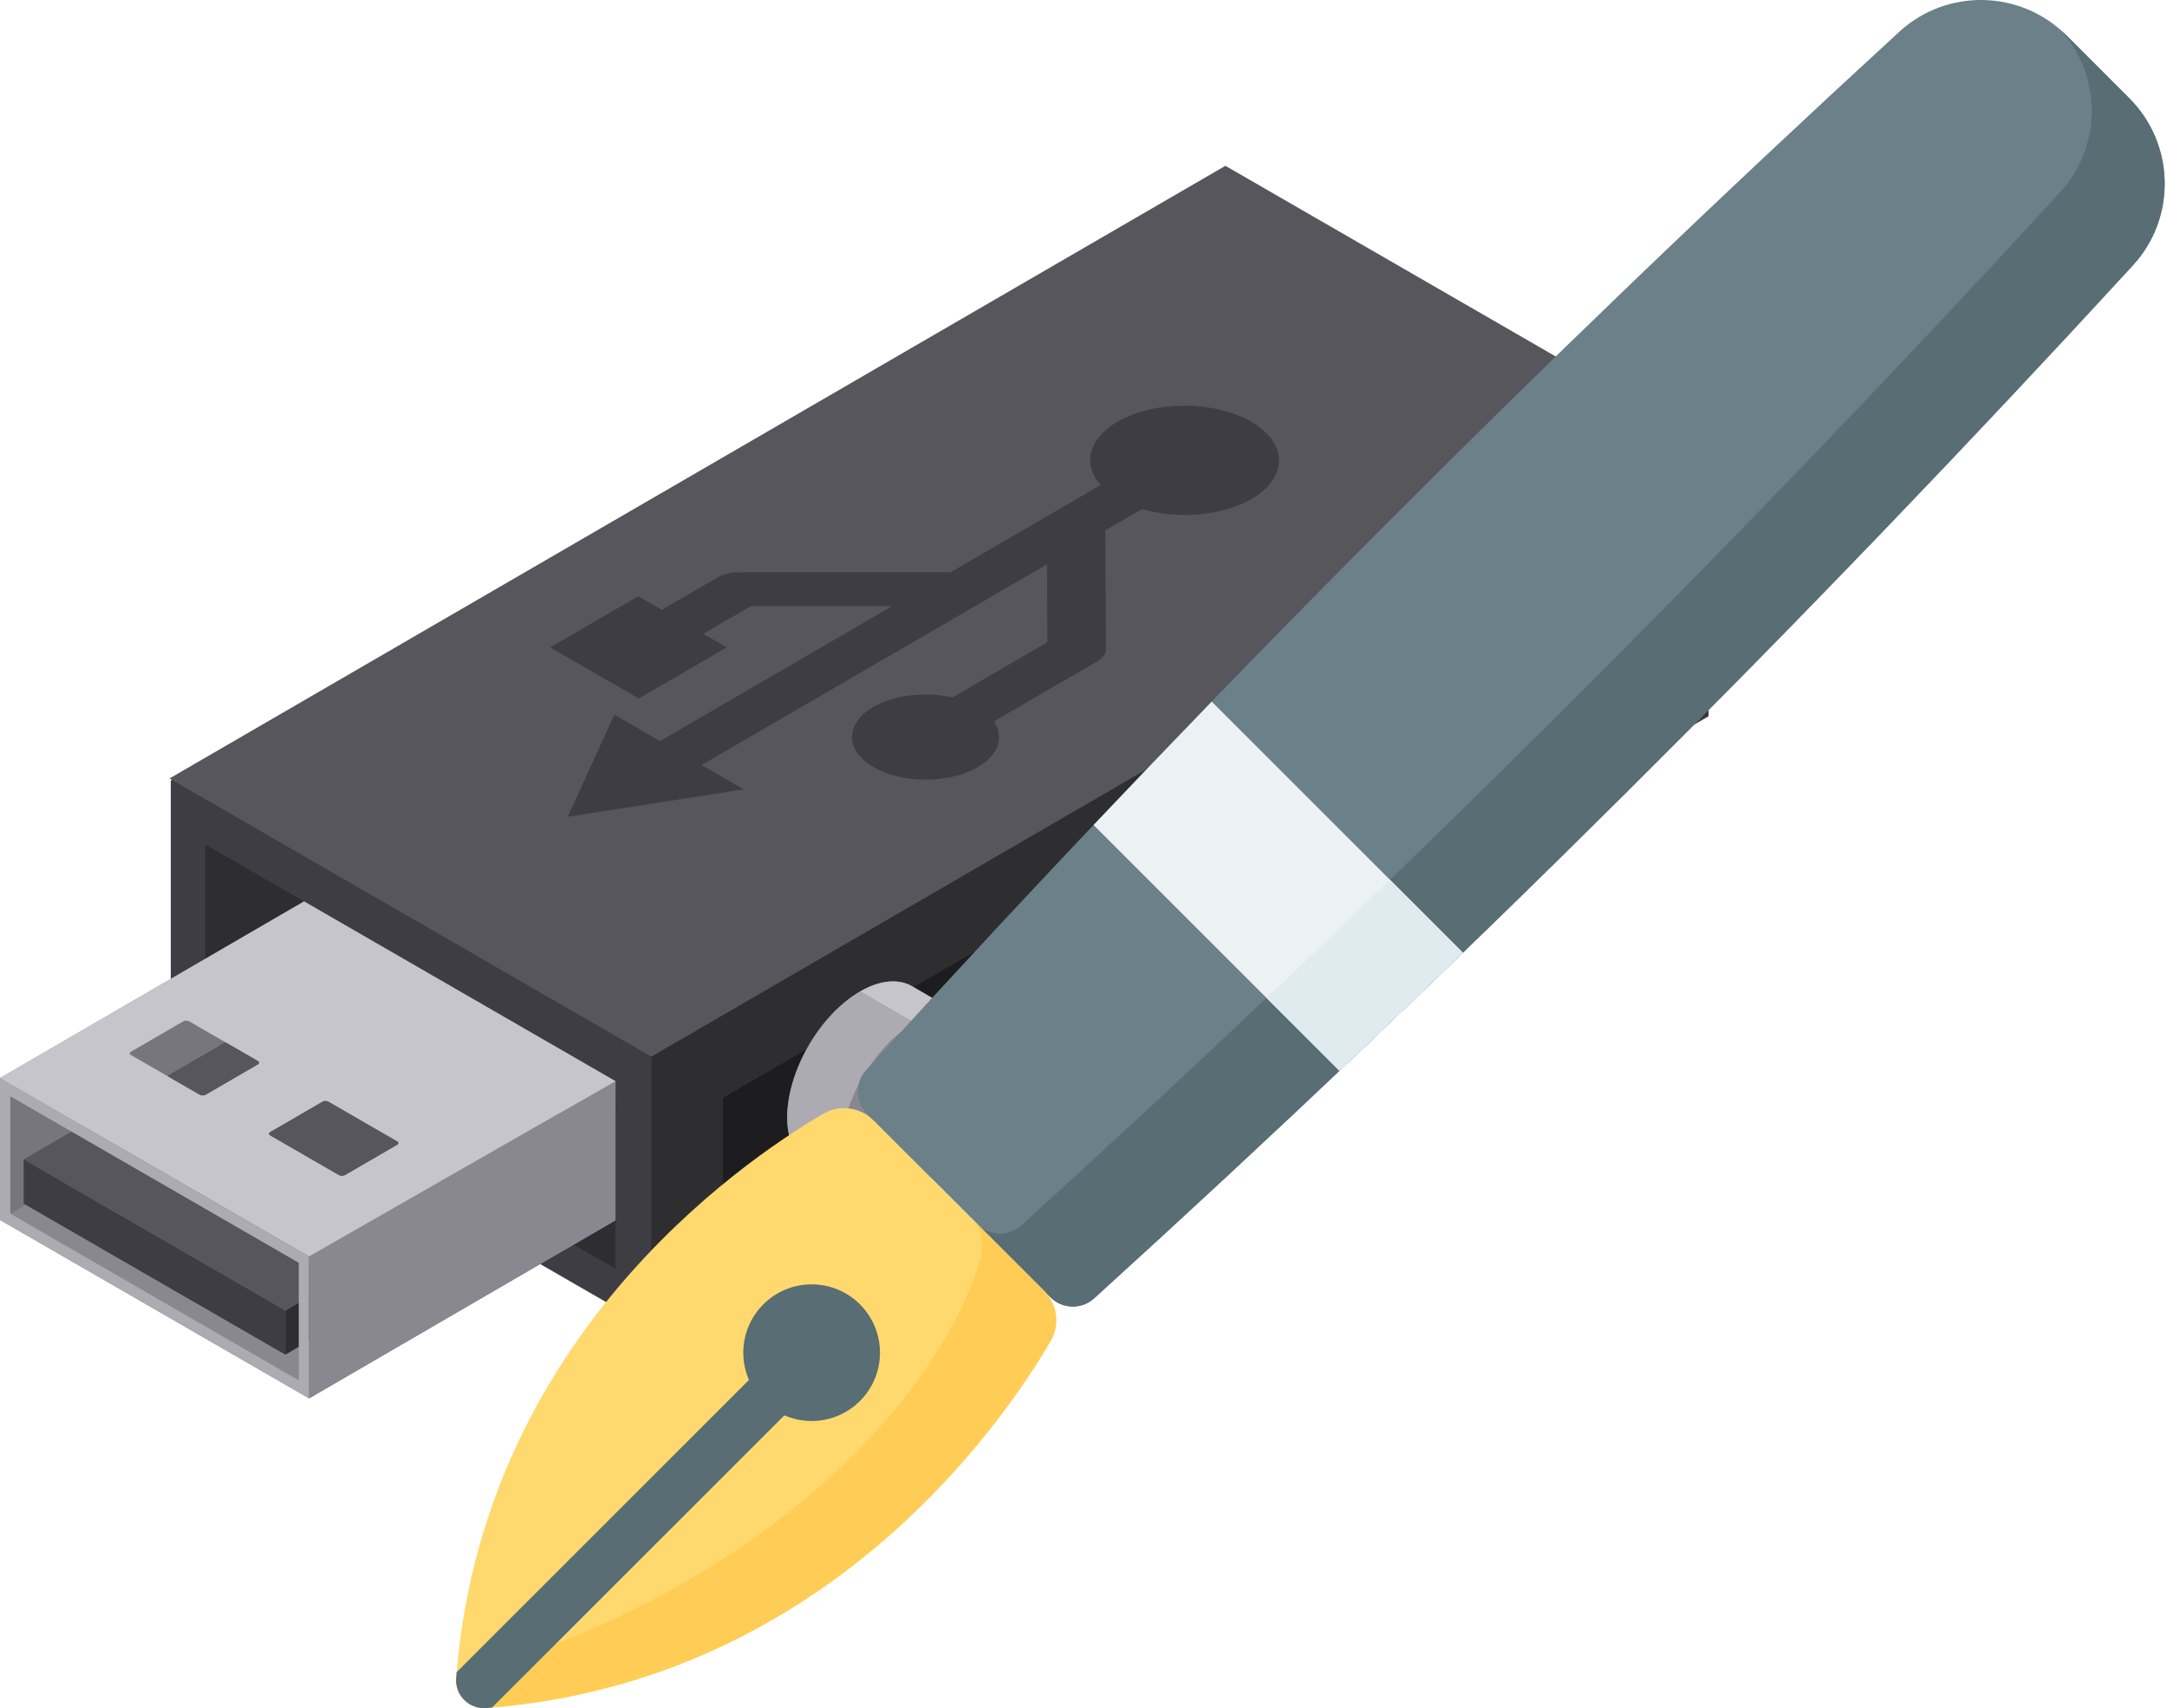 <svg width="156" height="123" viewBox="0 0 156 123" fill="none" xmlns="http://www.w3.org/2000/svg">
<path d="M88.314 12.093L12.297 56.21V75.669L46.984 95.696L123 51.578V32.119L88.314 12.093Z" fill="#3E3D43"/>
<path d="M14.778 74.312V60.804L44.31 77.855V91.363L14.778 74.312Z" fill="#2E2E30"/>
<path d="M46.888 76.083L122.904 31.966V51.425L46.888 95.543V76.083Z" fill="#2E2E30"/>
<path d="M52.04 79.051L117.749 40.916V48.457L52.04 86.593V79.051Z" fill="#1D1D1F"/>
<path d="M12.2 56.057L88.216 11.939L122.903 31.966L46.886 76.083L12.2 56.057Z" fill="#57565C"/>
<path d="M90.067 30.365C87.405 28.828 83.103 28.828 80.458 30.364C78.332 31.6 77.926 33.453 79.232 34.93L68.425 41.21H53.16C52.601 41.21 52.066 41.339 51.673 41.568L47.639 43.912L45.944 42.934L39.609 46.616L45.986 50.297L52.321 46.615L50.627 45.638L54.046 43.651H64.225L47.517 53.36L44.228 51.461L40.869 58.811L53.547 56.842L50.506 55.086L75.368 40.638L75.401 46.246L68.557 50.224C66.652 49.789 64.406 50.017 62.873 50.907C60.812 52.105 60.822 54.047 62.896 55.244C64.97 56.441 68.323 56.441 70.383 55.244C71.916 54.353 72.301 53.051 71.545 51.949L79.004 47.615C79.398 47.386 79.618 47.076 79.617 46.752L79.567 38.197L82.221 36.656C84.776 37.407 87.973 37.166 90.099 35.93C92.743 34.393 92.729 31.901 90.067 30.365Z" fill="#3E3D43"/>
<path d="M21.888 64.91L0 77.631V87.849L22.253 100.697L44.31 87.879V77.855L21.888 64.91ZM21.483 99.386L21.507 99.372V99.386H21.483Z" fill="#898890"/>
<path d="M0.742 78.941L22.799 66.124L22.774 74.579L0.742 87.397V78.941Z" fill="#77767E"/>
<path d="M20.538 94.359L42.594 81.542L42.585 84.73L20.538 97.547V94.359Z" fill="#2E2E30"/>
<path d="M1.704 83.486L23.761 70.668L42.594 81.542L20.538 94.359L1.704 83.486Z" fill="#57565C"/>
<path d="M0 77.631L22.253 90.479V100.697L0 87.849V77.631ZM21.507 99.386V90.93L0.742 78.941V87.397L21.483 99.386" fill="#ACABB1"/>
<path d="M20.538 94.359V97.547L1.704 86.674V83.486L20.538 94.359Z" fill="#3E3D43"/>
<path d="M22.254 90.479L44.31 77.855L44.282 87.879L22.254 100.697V90.479Z" fill="#898890"/>
<path d="M0 77.631L21.888 64.91L44.31 77.855L22.253 90.479L0 77.631Z" fill="#C6C5CB"/>
<path d="M18.561 76.4C18.68 76.468 18.68 76.578 18.563 76.646L14.805 78.83C14.688 78.898 14.498 78.898 14.38 78.83L9.435 75.975C9.318 75.907 9.317 75.796 9.434 75.728L13.192 73.545C13.309 73.477 13.499 73.477 13.617 73.545L18.561 76.4ZM28.587 82.188L23.642 79.333C23.524 79.265 23.334 79.265 23.217 79.333L19.459 81.516C19.342 81.585 19.343 81.695 19.46 81.763L24.406 84.618C24.523 84.685 24.713 84.686 24.83 84.618L28.588 82.434C28.705 82.366 28.704 82.256 28.587 82.188Z" fill="#77767E"/>
<path d="M14.379 78.829C14.497 78.897 14.687 78.897 14.804 78.829L18.562 76.645C18.679 76.577 18.678 76.467 18.56 76.399L16.221 75.049L12.04 77.479L14.379 78.829Z" fill="#57565C"/>
<path d="M24.828 84.618L28.586 82.434C28.703 82.366 28.702 82.255 28.585 82.188L23.64 79.333C23.522 79.265 23.332 79.265 23.215 79.333L19.457 81.516C19.34 81.584 19.341 81.694 19.458 81.762L24.404 84.618C24.521 84.686 24.711 84.686 24.828 84.618Z" fill="#57565C"/>
<path d="M56.671 80.484C56.676 82.144 57.262 83.313 58.208 83.862L62.109 86.13C62.106 86.128 62.103 86.125 62.099 86.123C63.058 86.686 64.388 86.611 65.857 85.763C68.766 84.084 71.117 80.013 71.107 76.669C71.103 75.004 70.513 73.833 69.562 73.286C69.565 73.288 69.568 73.289 69.571 73.291L65.669 71.023C64.712 70.467 63.385 70.545 61.922 71.391C59.012 73.07 56.662 77.141 56.671 80.484Z" fill="#898890"/>
<path d="M69.571 73.291L65.669 71.023C64.712 70.467 63.385 70.545 61.922 71.391L65.823 73.658C67.287 72.813 68.613 72.734 69.571 73.291Z" fill="#C6C5CB"/>
<path d="M58.208 83.862L62.109 86.13C61.164 85.581 60.578 84.412 60.573 82.751C60.563 79.409 62.914 75.337 65.823 73.658L61.921 71.391C59.012 73.07 56.661 77.141 56.671 80.484C56.676 82.144 57.262 83.313 58.208 83.862Z" fill="#ACABB1"/>
<path d="M65.823 73.658C62.914 75.337 60.563 79.409 60.573 82.751C60.583 86.094 62.949 87.442 65.858 85.763C68.766 84.083 71.117 80.012 71.108 76.669C71.098 73.327 68.732 71.978 65.823 73.658Z" fill="#898890"/>
<path d="M65.83 76.027C64.06 77.049 62.629 79.527 62.635 81.561C62.641 83.596 64.081 84.416 65.851 83.394C67.621 82.371 69.052 79.894 69.046 77.859C69.041 75.825 67.6 75.005 65.83 76.027Z" fill="#77767E"/>
<path d="M75.624 93.417L62.416 80.209C61.558 79.351 61.523 77.968 62.339 77.07C86.001 51.022 110.808 26.083 136.726 2.288C140.158 -0.864 145.468 -0.744 148.763 2.551L153.281 7.07C156.576 10.365 156.696 15.674 153.545 19.107C129.749 45.024 104.811 69.832 78.764 93.494C77.865 94.31 76.482 94.275 75.624 93.417Z" fill="#6B8089"/>
<path d="M153.545 19.107C156.696 15.674 156.576 10.365 153.281 7.07L148.763 2.551C148.64 2.428 148.514 2.311 148.385 2.197C151.329 5.509 151.329 10.552 148.295 13.857C124.5 39.775 99.561 64.582 73.514 88.244C72.616 89.06 71.234 89.025 70.375 88.168L75.624 93.417C76.483 94.275 77.866 94.31 78.764 93.493C104.811 69.832 129.75 45.025 153.545 19.107Z" fill="#586D74"/>
<path d="M78.725 59.408L96.425 77.108C99.402 74.289 102.364 71.454 105.311 68.603L87.23 50.522C84.38 53.469 81.545 56.431 78.725 59.408Z" fill="#ECF1F4"/>
<path d="M91.175 71.858L96.424 77.108C99.402 74.288 102.364 71.454 105.311 68.603L100.061 63.353C97.114 66.204 94.152 69.039 91.175 71.858Z" fill="#E0EBF0"/>
<path d="M32.839 120.842C34.684 96.615 53.038 83.858 59.253 80.208C60.427 79.518 61.921 79.714 62.885 80.677L75.156 92.949C76.119 93.912 76.316 95.406 75.625 96.581C71.975 102.796 59.218 121.15 34.989 122.993C33.766 123.086 32.746 122.066 32.839 120.842Z" fill="#FFD86E"/>
<path d="M75.625 96.581C76.315 95.406 76.119 93.912 75.156 92.949L62.885 80.678L62.884 80.677L69.906 87.699C70.869 88.663 70.811 90.04 70.376 91.331C67.022 101.271 54.715 114.49 32.839 120.842C32.746 122.066 33.766 123.086 34.989 122.993C59.218 121.15 71.975 102.795 75.625 96.581Z" fill="#FFCD55"/>
<path d="M57.752 100.628L35.423 122.958C35.279 122.973 35.134 122.982 34.99 122.994C33.765 123.086 32.746 122.067 32.838 120.842C32.85 120.7 32.859 120.556 32.871 120.414L55.203 98.082C55.907 97.378 57.048 97.378 57.752 98.082C58.456 98.786 58.456 99.925 57.752 100.628Z" fill="#586D74"/>
<path d="M58.429 102.323C61.146 102.323 63.348 100.121 63.348 97.404C63.348 94.687 61.146 92.485 58.429 92.485C55.712 92.485 53.51 94.687 53.51 97.404C53.51 100.121 55.712 102.323 58.429 102.323Z" fill="#586D74"/>
</svg>
